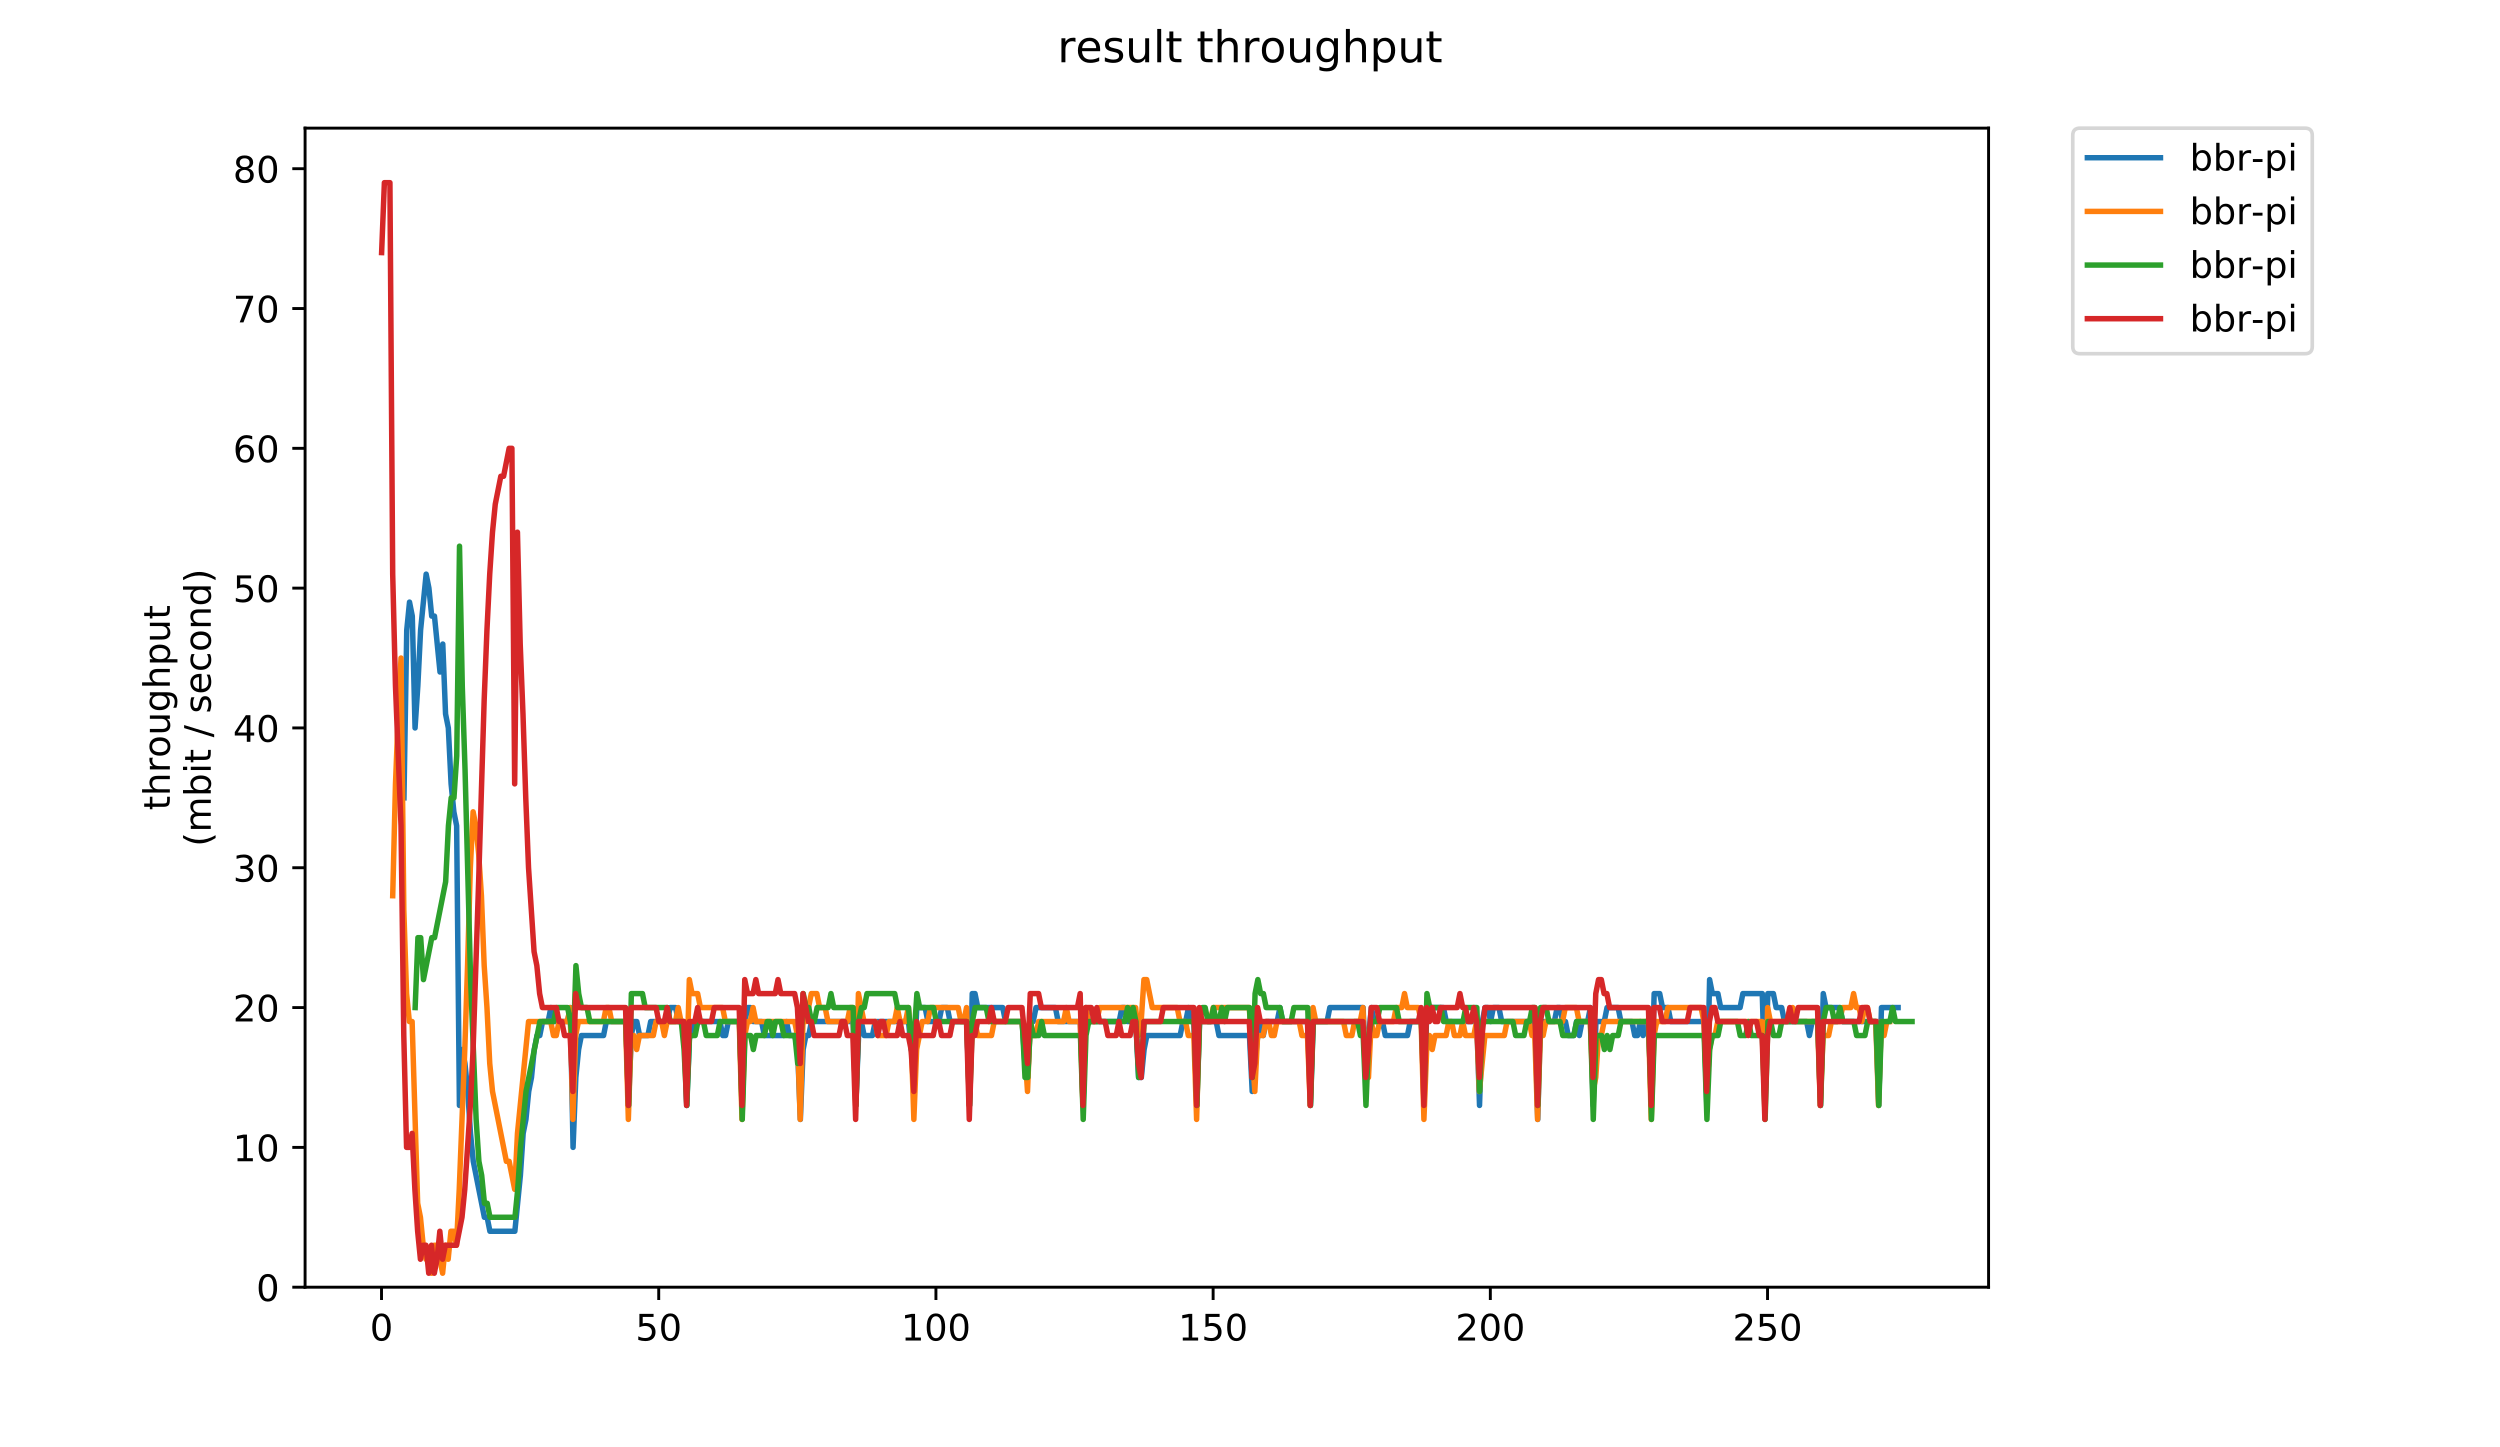 <?xml version="1.0" encoding="utf-8" standalone="no"?>
<!DOCTYPE svg PUBLIC "-//W3C//DTD SVG 1.1//EN"
  "http://www.w3.org/Graphics/SVG/1.1/DTD/svg11.dtd">
<!-- Created with matplotlib (https://matplotlib.org/) -->
<svg height="396pt" version="1.1" viewBox="0 0 684 396" width="684pt" xmlns="http://www.w3.org/2000/svg" xmlns:xlink="http://www.w3.org/1999/xlink">
 <defs>
  <style type="text/css">
*{stroke-linecap:butt;stroke-linejoin:round;}
  </style>
 </defs>
 <g id="figure_1">
  <g id="patch_1">
   <path d="M 0 396 
L 684 396 
L 684 0 
L 0 0 
z
" style="fill:#ffffff;"/>
  </g>
  <g id="axes_1">
   <g id="patch_2">
    <path d="M 83.472 352.174 
L 544.074 352.174 
L 544.074 35.062 
L 83.472 35.062 
z
" style="fill:#ffffff;"/>
   </g>
   <g id="matplotlib.axis_1">
    <g id="xtick_1">
     <g id="line2d_1">
      <defs>
       <path d="M 0 0 
L 0 3.5 
" id="mbef5cfb3f8" style="stroke:#000000;stroke-width:0.8;"/>
      </defs>
      <g>
       <use style="stroke:#000000;stroke-width:0.8;" x="104.383" xlink:href="#mbef5cfb3f8" y="352.174"/>
      </g>
     </g>
     <g id="text_1">
      <!-- 0 -->
      <defs>
       <path d="M 31.781 66.406 
Q 24.172 66.406 20.328 58.906 
Q 16.5 51.422 16.5 36.375 
Q 16.5 21.391 20.328 13.891 
Q 24.172 6.391 31.781 6.391 
Q 39.453 6.391 43.281 13.891 
Q 47.125 21.391 47.125 36.375 
Q 47.125 51.422 43.281 58.906 
Q 39.453 66.406 31.781 66.406 
z
M 31.781 74.219 
Q 44.047 74.219 50.516 64.516 
Q 56.984 54.828 56.984 36.375 
Q 56.984 17.969 50.516 8.266 
Q 44.047 -1.422 31.781 -1.422 
Q 19.531 -1.422 13.062 8.266 
Q 6.594 17.969 6.594 36.375 
Q 6.594 54.828 13.062 64.516 
Q 19.531 74.219 31.781 74.219 
z
" id="DejaVuSans-48"/>
      </defs>
      <g transform="translate(101.202 366.773)scale(0.1 -0.1)">
       <use xlink:href="#DejaVuSans-48"/>
      </g>
     </g>
    </g>
    <g id="xtick_2">
     <g id="line2d_2">
      <g>
       <use style="stroke:#000000;stroke-width:0.8;" x="180.226" xlink:href="#mbef5cfb3f8" y="352.174"/>
      </g>
     </g>
     <g id="text_2">
      <!-- 50 -->
      <defs>
       <path d="M 10.797 72.906 
L 49.516 72.906 
L 49.516 64.594 
L 19.828 64.594 
L 19.828 46.734 
Q 21.969 47.469 24.109 47.828 
Q 26.266 48.188 28.422 48.188 
Q 40.625 48.188 47.75 41.5 
Q 54.891 34.812 54.891 23.391 
Q 54.891 11.625 47.562 5.094 
Q 40.234 -1.422 26.906 -1.422 
Q 22.312 -1.422 17.547 -0.641 
Q 12.797 0.141 7.719 1.703 
L 7.719 11.625 
Q 12.109 9.234 16.797 8.062 
Q 21.484 6.891 26.703 6.891 
Q 35.156 6.891 40.078 11.328 
Q 45.016 15.766 45.016 23.391 
Q 45.016 31 40.078 35.438 
Q 35.156 39.891 26.703 39.891 
Q 22.75 39.891 18.812 39.016 
Q 14.891 38.141 10.797 36.281 
z
" id="DejaVuSans-53"/>
      </defs>
      <g transform="translate(173.863 366.773)scale(0.1 -0.1)">
       <use xlink:href="#DejaVuSans-53"/>
       <use x="63.623" xlink:href="#DejaVuSans-48"/>
      </g>
     </g>
    </g>
    <g id="xtick_3">
     <g id="line2d_3">
      <g>
       <use style="stroke:#000000;stroke-width:0.8;" x="256.069" xlink:href="#mbef5cfb3f8" y="352.174"/>
      </g>
     </g>
     <g id="text_3">
      <!-- 100 -->
      <defs>
       <path d="M 12.406 8.297 
L 28.516 8.297 
L 28.516 63.922 
L 10.984 60.406 
L 10.984 69.391 
L 28.422 72.906 
L 38.281 72.906 
L 38.281 8.297 
L 54.391 8.297 
L 54.391 0 
L 12.406 0 
z
" id="DejaVuSans-49"/>
      </defs>
      <g transform="translate(246.525 366.773)scale(0.1 -0.1)">
       <use xlink:href="#DejaVuSans-49"/>
       <use x="63.623" xlink:href="#DejaVuSans-48"/>
       <use x="127.246" xlink:href="#DejaVuSans-48"/>
      </g>
     </g>
    </g>
    <g id="xtick_4">
     <g id="line2d_4">
      <g>
       <use style="stroke:#000000;stroke-width:0.8;" x="331.912" xlink:href="#mbef5cfb3f8" y="352.174"/>
      </g>
     </g>
     <g id="text_4">
      <!-- 150 -->
      <g transform="translate(322.368 366.773)scale(0.1 -0.1)">
       <use xlink:href="#DejaVuSans-49"/>
       <use x="63.623" xlink:href="#DejaVuSans-53"/>
       <use x="127.246" xlink:href="#DejaVuSans-48"/>
      </g>
     </g>
    </g>
    <g id="xtick_5">
     <g id="line2d_5">
      <g>
       <use style="stroke:#000000;stroke-width:0.8;" x="407.755" xlink:href="#mbef5cfb3f8" y="352.174"/>
      </g>
     </g>
     <g id="text_5">
      <!-- 200 -->
      <defs>
       <path d="M 19.188 8.297 
L 53.609 8.297 
L 53.609 0 
L 7.328 0 
L 7.328 8.297 
Q 12.938 14.109 22.625 23.891 
Q 32.328 33.688 34.812 36.531 
Q 39.547 41.844 41.422 45.531 
Q 43.312 49.219 43.312 52.781 
Q 43.312 58.594 39.234 62.25 
Q 35.156 65.922 28.609 65.922 
Q 23.969 65.922 18.812 64.312 
Q 13.672 62.703 7.812 59.422 
L 7.812 69.391 
Q 13.766 71.781 18.938 73 
Q 24.125 74.219 28.422 74.219 
Q 39.75 74.219 46.484 68.547 
Q 53.219 62.891 53.219 53.422 
Q 53.219 48.922 51.531 44.891 
Q 49.859 40.875 45.406 35.406 
Q 44.188 33.984 37.641 27.219 
Q 31.109 20.453 19.188 8.297 
z
" id="DejaVuSans-50"/>
      </defs>
      <g transform="translate(398.211 366.773)scale(0.1 -0.1)">
       <use xlink:href="#DejaVuSans-50"/>
       <use x="63.623" xlink:href="#DejaVuSans-48"/>
       <use x="127.246" xlink:href="#DejaVuSans-48"/>
      </g>
     </g>
    </g>
    <g id="xtick_6">
     <g id="line2d_6">
      <g>
       <use style="stroke:#000000;stroke-width:0.8;" x="483.598" xlink:href="#mbef5cfb3f8" y="352.174"/>
      </g>
     </g>
     <g id="text_6">
      <!-- 250 -->
      <g transform="translate(474.054 366.773)scale(0.1 -0.1)">
       <use xlink:href="#DejaVuSans-50"/>
       <use x="63.623" xlink:href="#DejaVuSans-53"/>
       <use x="127.246" xlink:href="#DejaVuSans-48"/>
      </g>
     </g>
    </g>
   </g>
   <g id="matplotlib.axis_2">
    <g id="ytick_1">
     <g id="line2d_7">
      <defs>
       <path d="M 0 0 
L -3.5 0 
" id="m5dfbbf4fe7" style="stroke:#000000;stroke-width:0.8;"/>
      </defs>
      <g>
       <use style="stroke:#000000;stroke-width:0.8;" x="83.472" xlink:href="#m5dfbbf4fe7" y="352.174"/>
      </g>
     </g>
     <g id="text_7">
      <!-- 0 -->
      <g transform="translate(70.11 355.973)scale(0.1 -0.1)">
       <use xlink:href="#DejaVuSans-48"/>
      </g>
     </g>
    </g>
    <g id="ytick_2">
     <g id="line2d_8">
      <g>
       <use style="stroke:#000000;stroke-width:0.8;" x="83.472" xlink:href="#m5dfbbf4fe7" y="313.922"/>
      </g>
     </g>
     <g id="text_8">
      <!-- 10 -->
      <g transform="translate(63.747 317.721)scale(0.1 -0.1)">
       <use xlink:href="#DejaVuSans-49"/>
       <use x="63.623" xlink:href="#DejaVuSans-48"/>
      </g>
     </g>
    </g>
    <g id="ytick_3">
     <g id="line2d_9">
      <g>
       <use style="stroke:#000000;stroke-width:0.8;" x="83.472" xlink:href="#m5dfbbf4fe7" y="275.67"/>
      </g>
     </g>
     <g id="text_9">
      <!-- 20 -->
      <g transform="translate(63.747 279.469)scale(0.1 -0.1)">
       <use xlink:href="#DejaVuSans-50"/>
       <use x="63.623" xlink:href="#DejaVuSans-48"/>
      </g>
     </g>
    </g>
    <g id="ytick_4">
     <g id="line2d_10">
      <g>
       <use style="stroke:#000000;stroke-width:0.8;" x="83.472" xlink:href="#m5dfbbf4fe7" y="237.417"/>
      </g>
     </g>
     <g id="text_10">
      <!-- 30 -->
      <defs>
       <path d="M 40.578 39.312 
Q 47.656 37.797 51.625 33 
Q 55.609 28.219 55.609 21.188 
Q 55.609 10.406 48.188 4.484 
Q 40.766 -1.422 27.094 -1.422 
Q 22.516 -1.422 17.656 -0.516 
Q 12.797 0.391 7.625 2.203 
L 7.625 11.719 
Q 11.719 9.328 16.594 8.109 
Q 21.484 6.891 26.812 6.891 
Q 36.078 6.891 40.938 10.547 
Q 45.797 14.203 45.797 21.188 
Q 45.797 27.641 41.281 31.266 
Q 36.766 34.906 28.719 34.906 
L 20.219 34.906 
L 20.219 43.016 
L 29.109 43.016 
Q 36.375 43.016 40.234 45.922 
Q 44.094 48.828 44.094 54.297 
Q 44.094 59.906 40.109 62.906 
Q 36.141 65.922 28.719 65.922 
Q 24.656 65.922 20.016 65.031 
Q 15.375 64.156 9.812 62.312 
L 9.812 71.094 
Q 15.438 72.656 20.344 73.438 
Q 25.25 74.219 29.594 74.219 
Q 40.828 74.219 47.359 69.109 
Q 53.906 64.016 53.906 55.328 
Q 53.906 49.266 50.438 45.094 
Q 46.969 40.922 40.578 39.312 
z
" id="DejaVuSans-51"/>
      </defs>
      <g transform="translate(63.747 241.216)scale(0.1 -0.1)">
       <use xlink:href="#DejaVuSans-51"/>
       <use x="63.623" xlink:href="#DejaVuSans-48"/>
      </g>
     </g>
    </g>
    <g id="ytick_5">
     <g id="line2d_11">
      <g>
       <use style="stroke:#000000;stroke-width:0.8;" x="83.472" xlink:href="#m5dfbbf4fe7" y="199.165"/>
      </g>
     </g>
     <g id="text_11">
      <!-- 40 -->
      <defs>
       <path d="M 37.797 64.312 
L 12.891 25.391 
L 37.797 25.391 
z
M 35.203 72.906 
L 47.609 72.906 
L 47.609 25.391 
L 58.016 25.391 
L 58.016 17.188 
L 47.609 17.188 
L 47.609 0 
L 37.797 0 
L 37.797 17.188 
L 4.891 17.188 
L 4.891 26.703 
z
" id="DejaVuSans-52"/>
      </defs>
      <g transform="translate(63.747 202.964)scale(0.1 -0.1)">
       <use xlink:href="#DejaVuSans-52"/>
       <use x="63.623" xlink:href="#DejaVuSans-48"/>
      </g>
     </g>
    </g>
    <g id="ytick_6">
     <g id="line2d_12">
      <g>
       <use style="stroke:#000000;stroke-width:0.8;" x="83.472" xlink:href="#m5dfbbf4fe7" y="160.913"/>
      </g>
     </g>
     <g id="text_12">
      <!-- 50 -->
      <g transform="translate(63.747 164.712)scale(0.1 -0.1)">
       <use xlink:href="#DejaVuSans-53"/>
       <use x="63.623" xlink:href="#DejaVuSans-48"/>
      </g>
     </g>
    </g>
    <g id="ytick_7">
     <g id="line2d_13">
      <g>
       <use style="stroke:#000000;stroke-width:0.8;" x="83.472" xlink:href="#m5dfbbf4fe7" y="122.66"/>
      </g>
     </g>
     <g id="text_13">
      <!-- 60 -->
      <defs>
       <path d="M 33.016 40.375 
Q 26.375 40.375 22.484 35.828 
Q 18.609 31.297 18.609 23.391 
Q 18.609 15.531 22.484 10.953 
Q 26.375 6.391 33.016 6.391 
Q 39.656 6.391 43.531 10.953 
Q 47.406 15.531 47.406 23.391 
Q 47.406 31.297 43.531 35.828 
Q 39.656 40.375 33.016 40.375 
z
M 52.594 71.297 
L 52.594 62.312 
Q 48.875 64.062 45.094 64.984 
Q 41.312 65.922 37.594 65.922 
Q 27.828 65.922 22.672 59.328 
Q 17.531 52.734 16.797 39.406 
Q 19.672 43.656 24.016 45.922 
Q 28.375 48.188 33.594 48.188 
Q 44.578 48.188 50.953 41.516 
Q 57.328 34.859 57.328 23.391 
Q 57.328 12.156 50.688 5.359 
Q 44.047 -1.422 33.016 -1.422 
Q 20.359 -1.422 13.672 8.266 
Q 6.984 17.969 6.984 36.375 
Q 6.984 53.656 15.188 63.938 
Q 23.391 74.219 37.203 74.219 
Q 40.922 74.219 44.703 73.484 
Q 48.484 72.75 52.594 71.297 
z
" id="DejaVuSans-54"/>
      </defs>
      <g transform="translate(63.747 126.46)scale(0.1 -0.1)">
       <use xlink:href="#DejaVuSans-54"/>
       <use x="63.623" xlink:href="#DejaVuSans-48"/>
      </g>
     </g>
    </g>
    <g id="ytick_8">
     <g id="line2d_14">
      <g>
       <use style="stroke:#000000;stroke-width:0.8;" x="83.472" xlink:href="#m5dfbbf4fe7" y="84.408"/>
      </g>
     </g>
     <g id="text_14">
      <!-- 70 -->
      <defs>
       <path d="M 8.203 72.906 
L 55.078 72.906 
L 55.078 68.703 
L 28.609 0 
L 18.312 0 
L 43.219 64.594 
L 8.203 64.594 
z
" id="DejaVuSans-55"/>
      </defs>
      <g transform="translate(63.747 88.207)scale(0.1 -0.1)">
       <use xlink:href="#DejaVuSans-55"/>
       <use x="63.623" xlink:href="#DejaVuSans-48"/>
      </g>
     </g>
    </g>
    <g id="ytick_9">
     <g id="line2d_15">
      <g>
       <use style="stroke:#000000;stroke-width:0.8;" x="83.472" xlink:href="#m5dfbbf4fe7" y="46.156"/>
      </g>
     </g>
     <g id="text_15">
      <!-- 80 -->
      <defs>
       <path d="M 31.781 34.625 
Q 24.75 34.625 20.719 30.859 
Q 16.703 27.094 16.703 20.516 
Q 16.703 13.922 20.719 10.156 
Q 24.75 6.391 31.781 6.391 
Q 38.812 6.391 42.859 10.172 
Q 46.922 13.969 46.922 20.516 
Q 46.922 27.094 42.891 30.859 
Q 38.875 34.625 31.781 34.625 
z
M 21.922 38.812 
Q 15.578 40.375 12.031 44.719 
Q 8.5 49.078 8.5 55.328 
Q 8.5 64.062 14.719 69.141 
Q 20.953 74.219 31.781 74.219 
Q 42.672 74.219 48.875 69.141 
Q 55.078 64.062 55.078 55.328 
Q 55.078 49.078 51.531 44.719 
Q 48 40.375 41.703 38.812 
Q 48.828 37.156 52.797 32.312 
Q 56.781 27.484 56.781 20.516 
Q 56.781 9.906 50.312 4.234 
Q 43.844 -1.422 31.781 -1.422 
Q 19.734 -1.422 13.25 4.234 
Q 6.781 9.906 6.781 20.516 
Q 6.781 27.484 10.781 32.312 
Q 14.797 37.156 21.922 38.812 
z
M 18.312 54.391 
Q 18.312 48.734 21.844 45.562 
Q 25.391 42.391 31.781 42.391 
Q 38.141 42.391 41.719 45.562 
Q 45.312 48.734 45.312 54.391 
Q 45.312 60.062 41.719 63.234 
Q 38.141 66.406 31.781 66.406 
Q 25.391 66.406 21.844 63.234 
Q 18.312 60.062 18.312 54.391 
z
" id="DejaVuSans-56"/>
      </defs>
      <g transform="translate(63.747 49.955)scale(0.1 -0.1)">
       <use xlink:href="#DejaVuSans-56"/>
       <use x="63.623" xlink:href="#DejaVuSans-48"/>
      </g>
     </g>
    </g>
    <g id="text_16">
     <!-- throughput -->
     <defs>
      <path d="M 18.312 70.219 
L 18.312 54.688 
L 36.812 54.688 
L 36.812 47.703 
L 18.312 47.703 
L 18.312 18.016 
Q 18.312 11.328 20.141 9.422 
Q 21.969 7.516 27.594 7.516 
L 36.812 7.516 
L 36.812 0 
L 27.594 0 
Q 17.188 0 13.234 3.875 
Q 9.281 7.766 9.281 18.016 
L 9.281 47.703 
L 2.688 47.703 
L 2.688 54.688 
L 9.281 54.688 
L 9.281 70.219 
z
" id="DejaVuSans-116"/>
      <path d="M 54.891 33.016 
L 54.891 0 
L 45.906 0 
L 45.906 32.719 
Q 45.906 40.484 42.875 44.328 
Q 39.844 48.188 33.797 48.188 
Q 26.516 48.188 22.312 43.547 
Q 18.109 38.922 18.109 30.906 
L 18.109 0 
L 9.078 0 
L 9.078 75.984 
L 18.109 75.984 
L 18.109 46.188 
Q 21.344 51.125 25.703 53.562 
Q 30.078 56 35.797 56 
Q 45.219 56 50.047 50.172 
Q 54.891 44.344 54.891 33.016 
z
" id="DejaVuSans-104"/>
      <path d="M 41.109 46.297 
Q 39.594 47.172 37.812 47.578 
Q 36.031 48 33.891 48 
Q 26.266 48 22.188 43.047 
Q 18.109 38.094 18.109 28.812 
L 18.109 0 
L 9.078 0 
L 9.078 54.688 
L 18.109 54.688 
L 18.109 46.188 
Q 20.953 51.172 25.484 53.578 
Q 30.031 56 36.531 56 
Q 37.453 56 38.578 55.875 
Q 39.703 55.766 41.062 55.516 
z
" id="DejaVuSans-114"/>
      <path d="M 30.609 48.391 
Q 23.391 48.391 19.188 42.75 
Q 14.984 37.109 14.984 27.297 
Q 14.984 17.484 19.156 11.844 
Q 23.344 6.203 30.609 6.203 
Q 37.797 6.203 41.984 11.859 
Q 46.188 17.531 46.188 27.297 
Q 46.188 37.016 41.984 42.703 
Q 37.797 48.391 30.609 48.391 
z
M 30.609 56 
Q 42.328 56 49.016 48.375 
Q 55.719 40.766 55.719 27.297 
Q 55.719 13.875 49.016 6.219 
Q 42.328 -1.422 30.609 -1.422 
Q 18.844 -1.422 12.172 6.219 
Q 5.516 13.875 5.516 27.297 
Q 5.516 40.766 12.172 48.375 
Q 18.844 56 30.609 56 
z
" id="DejaVuSans-111"/>
      <path d="M 8.5 21.578 
L 8.5 54.688 
L 17.484 54.688 
L 17.484 21.922 
Q 17.484 14.156 20.5 10.266 
Q 23.531 6.391 29.594 6.391 
Q 36.859 6.391 41.078 11.031 
Q 45.312 15.672 45.312 23.688 
L 45.312 54.688 
L 54.297 54.688 
L 54.297 0 
L 45.312 0 
L 45.312 8.406 
Q 42.047 3.422 37.719 1 
Q 33.406 -1.422 27.688 -1.422 
Q 18.266 -1.422 13.375 4.438 
Q 8.5 10.297 8.5 21.578 
z
M 31.109 56 
z
" id="DejaVuSans-117"/>
      <path d="M 45.406 27.984 
Q 45.406 37.75 41.375 43.109 
Q 37.359 48.484 30.078 48.484 
Q 22.859 48.484 18.828 43.109 
Q 14.797 37.75 14.797 27.984 
Q 14.797 18.266 18.828 12.891 
Q 22.859 7.516 30.078 7.516 
Q 37.359 7.516 41.375 12.891 
Q 45.406 18.266 45.406 27.984 
z
M 54.391 6.781 
Q 54.391 -7.172 48.188 -13.984 
Q 42 -20.797 29.203 -20.797 
Q 24.469 -20.797 20.266 -20.094 
Q 16.062 -19.391 12.109 -17.922 
L 12.109 -9.188 
Q 16.062 -11.328 19.922 -12.344 
Q 23.781 -13.375 27.781 -13.375 
Q 36.625 -13.375 41.016 -8.766 
Q 45.406 -4.156 45.406 5.172 
L 45.406 9.625 
Q 42.625 4.781 38.281 2.391 
Q 33.938 0 27.875 0 
Q 17.828 0 11.672 7.656 
Q 5.516 15.328 5.516 27.984 
Q 5.516 40.672 11.672 48.328 
Q 17.828 56 27.875 56 
Q 33.938 56 38.281 53.609 
Q 42.625 51.219 45.406 46.391 
L 45.406 54.688 
L 54.391 54.688 
z
" id="DejaVuSans-103"/>
      <path d="M 18.109 8.203 
L 18.109 -20.797 
L 9.078 -20.797 
L 9.078 54.688 
L 18.109 54.688 
L 18.109 46.391 
Q 20.953 51.266 25.266 53.625 
Q 29.594 56 35.594 56 
Q 45.562 56 51.781 48.094 
Q 58.016 40.188 58.016 27.297 
Q 58.016 14.406 51.781 6.484 
Q 45.562 -1.422 35.594 -1.422 
Q 29.594 -1.422 25.266 0.953 
Q 20.953 3.328 18.109 8.203 
z
M 48.688 27.297 
Q 48.688 37.203 44.609 42.844 
Q 40.531 48.484 33.406 48.484 
Q 26.266 48.484 22.188 42.844 
Q 18.109 37.203 18.109 27.297 
Q 18.109 17.391 22.188 11.75 
Q 26.266 6.109 33.406 6.109 
Q 40.531 6.109 44.609 11.75 
Q 48.688 17.391 48.688 27.297 
z
" id="DejaVuSans-112"/>
     </defs>
     <g transform="translate(46.47 221.675)rotate(-90)scale(0.1 -0.1)">
      <use xlink:href="#DejaVuSans-116"/>
      <use x="39.209" xlink:href="#DejaVuSans-104"/>
      <use x="102.588" xlink:href="#DejaVuSans-114"/>
      <use x="143.67" xlink:href="#DejaVuSans-111"/>
      <use x="204.852" xlink:href="#DejaVuSans-117"/>
      <use x="268.23" xlink:href="#DejaVuSans-103"/>
      <use x="331.707" xlink:href="#DejaVuSans-104"/>
      <use x="395.086" xlink:href="#DejaVuSans-112"/>
      <use x="458.562" xlink:href="#DejaVuSans-117"/>
      <use x="521.941" xlink:href="#DejaVuSans-116"/>
     </g>
     <!-- (mbit / second) -->
     <defs>
      <path d="M 31 75.875 
Q 24.469 64.656 21.281 53.656 
Q 18.109 42.672 18.109 31.391 
Q 18.109 20.125 21.312 9.062 
Q 24.516 -2 31 -13.188 
L 23.188 -13.188 
Q 15.875 -1.703 12.234 9.375 
Q 8.594 20.453 8.594 31.391 
Q 8.594 42.281 12.203 53.312 
Q 15.828 64.359 23.188 75.875 
z
" id="DejaVuSans-40"/>
      <path d="M 52 44.188 
Q 55.375 50.25 60.062 53.125 
Q 64.75 56 71.094 56 
Q 79.641 56 84.281 50.016 
Q 88.922 44.047 88.922 33.016 
L 88.922 0 
L 79.891 0 
L 79.891 32.719 
Q 79.891 40.578 77.094 44.375 
Q 74.312 48.188 68.609 48.188 
Q 61.625 48.188 57.562 43.547 
Q 53.516 38.922 53.516 30.906 
L 53.516 0 
L 44.484 0 
L 44.484 32.719 
Q 44.484 40.625 41.703 44.406 
Q 38.922 48.188 33.109 48.188 
Q 26.219 48.188 22.156 43.531 
Q 18.109 38.875 18.109 30.906 
L 18.109 0 
L 9.078 0 
L 9.078 54.688 
L 18.109 54.688 
L 18.109 46.188 
Q 21.188 51.219 25.484 53.609 
Q 29.781 56 35.688 56 
Q 41.656 56 45.828 52.969 
Q 50 49.953 52 44.188 
z
" id="DejaVuSans-109"/>
      <path d="M 48.688 27.297 
Q 48.688 37.203 44.609 42.844 
Q 40.531 48.484 33.406 48.484 
Q 26.266 48.484 22.188 42.844 
Q 18.109 37.203 18.109 27.297 
Q 18.109 17.391 22.188 11.75 
Q 26.266 6.109 33.406 6.109 
Q 40.531 6.109 44.609 11.75 
Q 48.688 17.391 48.688 27.297 
z
M 18.109 46.391 
Q 20.953 51.266 25.266 53.625 
Q 29.594 56 35.594 56 
Q 45.562 56 51.781 48.094 
Q 58.016 40.188 58.016 27.297 
Q 58.016 14.406 51.781 6.484 
Q 45.562 -1.422 35.594 -1.422 
Q 29.594 -1.422 25.266 0.953 
Q 20.953 3.328 18.109 8.203 
L 18.109 0 
L 9.078 0 
L 9.078 75.984 
L 18.109 75.984 
z
" id="DejaVuSans-98"/>
      <path d="M 9.422 54.688 
L 18.406 54.688 
L 18.406 0 
L 9.422 0 
z
M 9.422 75.984 
L 18.406 75.984 
L 18.406 64.594 
L 9.422 64.594 
z
" id="DejaVuSans-105"/>
      <path id="DejaVuSans-32"/>
      <path d="M 25.391 72.906 
L 33.688 72.906 
L 8.297 -9.281 
L 0 -9.281 
z
" id="DejaVuSans-47"/>
      <path d="M 44.281 53.078 
L 44.281 44.578 
Q 40.484 46.531 36.375 47.5 
Q 32.281 48.484 27.875 48.484 
Q 21.188 48.484 17.844 46.438 
Q 14.5 44.391 14.5 40.281 
Q 14.5 37.156 16.891 35.375 
Q 19.281 33.594 26.516 31.984 
L 29.594 31.297 
Q 39.156 29.25 43.188 25.516 
Q 47.219 21.781 47.219 15.094 
Q 47.219 7.469 41.188 3.016 
Q 35.156 -1.422 24.609 -1.422 
Q 20.219 -1.422 15.453 -0.562 
Q 10.688 0.297 5.422 2 
L 5.422 11.281 
Q 10.406 8.688 15.234 7.391 
Q 20.062 6.109 24.812 6.109 
Q 31.156 6.109 34.562 8.281 
Q 37.984 10.453 37.984 14.406 
Q 37.984 18.062 35.516 20.016 
Q 33.062 21.969 24.703 23.781 
L 21.578 24.516 
Q 13.234 26.266 9.516 29.906 
Q 5.812 33.547 5.812 39.891 
Q 5.812 47.609 11.281 51.797 
Q 16.75 56 26.812 56 
Q 31.781 56 36.172 55.266 
Q 40.578 54.547 44.281 53.078 
z
" id="DejaVuSans-115"/>
      <path d="M 56.203 29.594 
L 56.203 25.203 
L 14.891 25.203 
Q 15.484 15.922 20.484 11.062 
Q 25.484 6.203 34.422 6.203 
Q 39.594 6.203 44.453 7.469 
Q 49.312 8.734 54.109 11.281 
L 54.109 2.781 
Q 49.266 0.734 44.188 -0.344 
Q 39.109 -1.422 33.891 -1.422 
Q 20.797 -1.422 13.156 6.188 
Q 5.516 13.812 5.516 26.812 
Q 5.516 40.234 12.766 48.109 
Q 20.016 56 32.328 56 
Q 43.359 56 49.781 48.891 
Q 56.203 41.797 56.203 29.594 
z
M 47.219 32.234 
Q 47.125 39.594 43.094 43.984 
Q 39.062 48.391 32.422 48.391 
Q 24.906 48.391 20.391 44.141 
Q 15.875 39.891 15.188 32.172 
z
" id="DejaVuSans-101"/>
      <path d="M 48.781 52.594 
L 48.781 44.188 
Q 44.969 46.297 41.141 47.344 
Q 37.312 48.391 33.406 48.391 
Q 24.656 48.391 19.812 42.844 
Q 14.984 37.312 14.984 27.297 
Q 14.984 17.281 19.812 11.734 
Q 24.656 6.203 33.406 6.203 
Q 37.312 6.203 41.141 7.25 
Q 44.969 8.297 48.781 10.406 
L 48.781 2.094 
Q 45.016 0.344 40.984 -0.531 
Q 36.969 -1.422 32.422 -1.422 
Q 20.062 -1.422 12.781 6.344 
Q 5.516 14.109 5.516 27.297 
Q 5.516 40.672 12.859 48.328 
Q 20.219 56 33.016 56 
Q 37.156 56 41.109 55.141 
Q 45.062 54.297 48.781 52.594 
z
" id="DejaVuSans-99"/>
      <path d="M 54.891 33.016 
L 54.891 0 
L 45.906 0 
L 45.906 32.719 
Q 45.906 40.484 42.875 44.328 
Q 39.844 48.188 33.797 48.188 
Q 26.516 48.188 22.312 43.547 
Q 18.109 38.922 18.109 30.906 
L 18.109 0 
L 9.078 0 
L 9.078 54.688 
L 18.109 54.688 
L 18.109 46.188 
Q 21.344 51.125 25.703 53.562 
Q 30.078 56 35.797 56 
Q 45.219 56 50.047 50.172 
Q 54.891 44.344 54.891 33.016 
z
" id="DejaVuSans-110"/>
      <path d="M 45.406 46.391 
L 45.406 75.984 
L 54.391 75.984 
L 54.391 0 
L 45.406 0 
L 45.406 8.203 
Q 42.578 3.328 38.25 0.953 
Q 33.938 -1.422 27.875 -1.422 
Q 17.969 -1.422 11.734 6.484 
Q 5.516 14.406 5.516 27.297 
Q 5.516 40.188 11.734 48.094 
Q 17.969 56 27.875 56 
Q 33.938 56 38.25 53.625 
Q 42.578 51.266 45.406 46.391 
z
M 14.797 27.297 
Q 14.797 17.391 18.875 11.75 
Q 22.953 6.109 30.078 6.109 
Q 37.203 6.109 41.297 11.75 
Q 45.406 17.391 45.406 27.297 
Q 45.406 37.203 41.297 42.844 
Q 37.203 48.484 30.078 48.484 
Q 22.953 48.484 18.875 42.844 
Q 14.797 37.203 14.797 27.297 
z
" id="DejaVuSans-100"/>
      <path d="M 8.016 75.875 
L 15.828 75.875 
Q 23.141 64.359 26.781 53.312 
Q 30.422 42.281 30.422 31.391 
Q 30.422 20.453 26.781 9.375 
Q 23.141 -1.703 15.828 -13.188 
L 8.016 -13.188 
Q 14.5 -2 17.703 9.062 
Q 20.906 20.125 20.906 31.391 
Q 20.906 42.672 17.703 53.656 
Q 14.5 64.656 8.016 75.875 
z
" id="DejaVuSans-41"/>
     </defs>
     <g transform="translate(57.668 231.609)rotate(-90)scale(0.1 -0.1)">
      <use xlink:href="#DejaVuSans-40"/>
      <use x="39.014" xlink:href="#DejaVuSans-109"/>
      <use x="136.426" xlink:href="#DejaVuSans-98"/>
      <use x="199.902" xlink:href="#DejaVuSans-105"/>
      <use x="227.686" xlink:href="#DejaVuSans-116"/>
      <use x="266.895" xlink:href="#DejaVuSans-32"/>
      <use x="298.682" xlink:href="#DejaVuSans-47"/>
      <use x="332.373" xlink:href="#DejaVuSans-32"/>
      <use x="364.16" xlink:href="#DejaVuSans-115"/>
      <use x="416.26" xlink:href="#DejaVuSans-101"/>
      <use x="477.783" xlink:href="#DejaVuSans-99"/>
      <use x="532.764" xlink:href="#DejaVuSans-111"/>
      <use x="593.945" xlink:href="#DejaVuSans-110"/>
      <use x="657.324" xlink:href="#DejaVuSans-100"/>
      <use x="720.801" xlink:href="#DejaVuSans-41"/>
     </g>
    </g>
   </g>
   <g id="line2d_16">
    <path clip-path="url(#pe7eeb45f89)" d="M 110.526 218.291 
L 111.285 172.388 
L 112.043 164.738 
L 112.802 168.563 
L 113.56 199.165 
L 114.318 187.689 
L 115.077 172.388 
L 116.594 157.087 
L 117.352 160.913 
L 118.111 168.563 
L 118.869 168.563 
L 120.386 183.864 
L 121.144 176.214 
L 121.903 195.34 
L 122.661 199.165 
L 123.42 214.466 
L 124.178 222.116 
L 124.936 225.942 
L 125.695 302.446 
L 126.453 287.145 
L 127.212 290.97 
L 127.97 298.621 
L 128.729 310.097 
L 129.487 317.747 
L 132.521 333.048 
L 133.279 333.048 
L 134.038 336.873 
L 140.863 336.873 
L 142.38 321.572 
L 143.139 310.097 
L 143.897 306.271 
L 144.656 298.621 
L 145.414 294.796 
L 146.172 287.145 
L 146.931 283.32 
L 147.689 283.32 
L 148.448 279.495 
L 149.965 279.495 
L 150.723 275.67 
L 151.481 279.495 
L 155.274 279.495 
L 156.032 275.67 
L 156.79 313.922 
L 157.549 294.796 
L 158.307 287.145 
L 159.066 283.32 
L 165.133 283.32 
L 165.892 279.495 
L 171.201 279.495 
L 171.959 302.446 
L 172.717 283.32 
L 173.476 279.495 
L 174.234 279.495 
L 174.993 283.32 
L 177.268 283.32 
L 178.026 279.495 
L 182.577 279.495 
L 183.335 275.67 
L 184.852 275.67 
L 185.611 279.495 
L 187.128 279.495 
L 187.886 302.446 
L 188.644 283.32 
L 189.403 283.32 
L 190.161 279.495 
L 196.987 279.495 
L 197.746 283.32 
L 198.504 283.32 
L 199.262 279.495 
L 202.296 279.495 
L 203.055 302.446 
L 203.813 279.495 
L 204.571 275.67 
L 205.33 275.67 
L 206.088 279.495 
L 208.364 279.495 
L 209.122 283.32 
L 214.431 283.32 
L 215.189 279.495 
L 215.948 283.32 
L 217.465 283.32 
L 218.223 287.145 
L 218.982 306.271 
L 219.74 287.145 
L 220.498 283.32 
L 221.257 283.32 
L 222.015 279.495 
L 233.392 279.495 
L 234.15 302.446 
L 234.909 283.32 
L 235.667 279.495 
L 236.425 283.32 
L 238.701 283.32 
L 239.459 279.495 
L 248.56 279.495 
L 249.319 287.145 
L 250.077 290.97 
L 250.836 275.67 
L 253.111 275.67 
L 253.869 279.495 
L 256.903 279.495 
L 257.662 275.67 
L 259.178 275.67 
L 259.937 279.495 
L 264.487 279.495 
L 265.246 302.446 
L 266.004 271.844 
L 266.763 271.844 
L 267.521 275.67 
L 274.347 275.67 
L 275.105 279.495 
L 279.656 279.495 
L 280.414 290.97 
L 281.173 294.796 
L 281.931 279.495 
L 282.69 279.495 
L 283.448 275.67 
L 288.757 275.67 
L 289.516 279.495 
L 295.583 279.495 
L 296.341 302.446 
L 297.1 275.67 
L 297.858 279.495 
L 306.201 279.495 
L 306.959 275.67 
L 307.718 275.67 
L 308.476 279.495 
L 310.752 279.495 
L 311.51 294.796 
L 312.268 294.796 
L 313.027 287.145 
L 313.785 283.32 
L 322.886 283.32 
L 323.645 279.495 
L 324.403 279.495 
L 325.162 275.67 
L 325.92 279.495 
L 326.679 279.495 
L 327.437 302.446 
L 328.195 279.495 
L 332.746 279.495 
L 333.504 283.32 
L 341.847 283.32 
L 342.606 298.621 
L 344.122 283.32 
L 344.881 279.495 
L 345.639 283.32 
L 346.398 279.495 
L 349.431 279.495 
L 350.19 275.67 
L 350.948 279.495 
L 357.774 279.495 
L 358.533 302.446 
L 359.291 279.495 
L 363.083 279.495 
L 363.842 275.67 
L 372.943 275.67 
L 373.701 294.796 
L 374.46 283.32 
L 375.218 275.67 
L 375.976 279.495 
L 378.252 279.495 
L 379.01 283.32 
L 385.078 283.32 
L 385.836 279.495 
L 388.87 279.495 
L 389.628 302.446 
L 390.387 275.67 
L 394.937 275.67 
L 395.696 279.495 
L 404.038 279.495 
L 404.797 302.446 
L 405.555 279.495 
L 406.314 275.67 
L 407.072 275.67 
L 407.83 279.495 
L 408.589 275.67 
L 410.106 275.67 
L 410.864 279.495 
L 419.965 279.495 
L 420.724 306.271 
L 421.482 279.495 
L 425.274 279.495 
L 426.033 275.67 
L 426.791 275.67 
L 427.55 279.495 
L 428.308 279.495 
L 429.066 283.32 
L 430.583 283.32 
L 431.342 279.495 
L 432.1 283.32 
L 432.859 279.495 
L 434.375 279.495 
L 435.134 275.67 
L 435.892 302.446 
L 436.651 279.495 
L 438.926 279.495 
L 439.684 275.67 
L 442.718 275.67 
L 443.477 279.495 
L 446.51 279.495 
L 447.269 283.32 
L 448.027 283.32 
L 448.786 279.495 
L 449.544 283.32 
L 450.302 279.495 
L 451.061 283.32 
L 451.819 298.621 
L 452.578 271.844 
L 454.095 271.844 
L 454.853 275.67 
L 456.37 275.67 
L 457.128 279.495 
L 466.23 279.495 
L 466.988 302.446 
L 467.746 268.019 
L 468.505 271.844 
L 470.022 271.844 
L 470.78 275.67 
L 476.089 275.67 
L 476.848 271.844 
L 482.157 271.844 
L 482.915 298.621 
L 483.673 271.844 
L 485.19 271.844 
L 485.949 275.67 
L 487.466 275.67 
L 488.224 279.495 
L 494.291 279.495 
L 495.05 283.32 
L 495.808 279.495 
L 497.325 279.495 
L 498.084 302.446 
L 498.842 271.844 
L 499.6 275.67 
L 503.393 275.67 
L 504.151 279.495 
L 513.252 279.495 
L 514.011 302.446 
L 514.769 275.67 
L 519.32 275.67 
L 519.32 275.67 
" style="fill:none;stroke:#1f77b4;stroke-linecap:square;stroke-width:1.5;"/>
   </g>
   <g id="line2d_17">
    <path clip-path="url(#pe7eeb45f89)" d="M 107.447 245.068 
L 108.205 214.466 
L 108.964 195.34 
L 109.722 180.039 
L 110.481 248.893 
L 111.239 271.844 
L 111.998 279.495 
L 112.756 279.495 
L 114.273 329.223 
L 115.031 333.048 
L 115.79 340.698 
L 116.548 344.524 
L 117.307 344.524 
L 118.065 348.349 
L 118.823 340.698 
L 119.582 340.698 
L 121.099 348.349 
L 121.857 340.698 
L 122.616 344.524 
L 123.374 336.873 
L 124.132 336.873 
L 124.891 340.698 
L 125.649 325.398 
L 127.166 287.145 
L 127.925 264.194 
L 128.683 237.417 
L 129.441 222.116 
L 130.2 225.942 
L 130.958 233.592 
L 131.717 245.068 
L 132.475 264.194 
L 133.234 275.67 
L 133.992 290.97 
L 134.75 298.621 
L 138.543 317.747 
L 139.301 317.747 
L 140.818 325.398 
L 141.576 310.097 
L 144.61 279.495 
L 150.678 279.495 
L 151.436 283.32 
L 152.194 283.32 
L 152.953 279.495 
L 155.228 279.495 
L 155.987 275.67 
L 156.745 306.271 
L 157.503 283.32 
L 158.262 279.495 
L 165.088 279.495 
L 165.846 275.67 
L 166.605 275.67 
L 167.363 279.495 
L 171.155 279.495 
L 171.914 306.271 
L 172.672 283.32 
L 173.43 283.32 
L 174.189 287.145 
L 174.947 283.32 
L 178.739 283.32 
L 179.498 279.495 
L 181.015 279.495 
L 181.773 283.32 
L 182.532 279.495 
L 184.807 279.495 
L 185.565 275.67 
L 186.324 279.495 
L 187.082 279.495 
L 187.841 294.796 
L 188.599 268.019 
L 189.357 271.844 
L 190.874 271.844 
L 191.633 275.67 
L 197.7 275.67 
L 198.459 279.495 
L 202.251 279.495 
L 203.009 306.271 
L 203.768 283.32 
L 204.526 279.495 
L 205.284 279.495 
L 206.043 275.67 
L 206.801 279.495 
L 217.419 279.495 
L 218.178 283.32 
L 218.936 306.271 
L 219.695 279.495 
L 220.453 279.495 
L 221.97 271.844 
L 223.487 271.844 
L 224.245 275.67 
L 225.762 275.67 
L 226.52 279.495 
L 231.829 279.495 
L 232.588 275.67 
L 233.346 275.67 
L 234.105 302.446 
L 234.863 271.844 
L 236.38 279.495 
L 239.414 279.495 
L 240.172 283.32 
L 242.447 283.32 
L 243.206 279.495 
L 244.723 279.495 
L 245.481 275.67 
L 246.24 279.495 
L 247.756 279.495 
L 248.515 275.67 
L 249.273 283.32 
L 250.032 306.271 
L 250.79 287.145 
L 252.307 279.495 
L 253.824 279.495 
L 254.582 275.67 
L 262.167 275.67 
L 262.925 279.495 
L 263.683 279.495 
L 264.442 275.67 
L 265.2 302.446 
L 265.959 279.495 
L 266.717 279.495 
L 267.476 283.32 
L 271.268 283.32 
L 272.026 279.495 
L 279.61 279.495 
L 280.369 287.145 
L 281.127 298.621 
L 281.886 279.495 
L 282.644 283.32 
L 283.403 283.32 
L 284.161 279.495 
L 290.987 279.495 
L 291.745 275.67 
L 292.504 279.495 
L 295.537 279.495 
L 296.296 302.446 
L 297.054 275.67 
L 297.813 279.495 
L 300.088 279.495 
L 300.846 275.67 
L 310.706 275.67 
L 311.464 283.32 
L 312.223 279.495 
L 312.981 268.019 
L 313.74 268.019 
L 315.257 275.67 
L 322.082 275.67 
L 322.841 279.495 
L 324.358 279.495 
L 325.116 283.32 
L 326.633 283.32 
L 327.391 306.271 
L 328.15 279.495 
L 331.184 279.495 
L 331.942 275.67 
L 341.802 275.67 
L 343.318 298.621 
L 344.077 283.32 
L 345.594 283.32 
L 346.352 279.495 
L 347.111 279.495 
L 347.869 283.32 
L 348.627 283.32 
L 349.386 279.495 
L 355.453 279.495 
L 356.212 283.32 
L 357.729 283.32 
L 358.487 302.446 
L 359.245 275.67 
L 360.004 279.495 
L 367.588 279.495 
L 368.347 283.32 
L 369.864 283.32 
L 370.622 279.495 
L 372.139 279.495 
L 372.897 275.67 
L 373.656 294.796 
L 374.414 294.796 
L 375.173 279.495 
L 375.931 283.32 
L 376.689 283.32 
L 377.448 279.495 
L 381.24 279.495 
L 381.998 275.67 
L 383.515 275.67 
L 384.274 271.844 
L 385.032 275.67 
L 388.066 275.67 
L 388.824 279.495 
L 389.583 306.271 
L 390.341 287.145 
L 391.1 283.32 
L 391.858 287.145 
L 392.616 283.32 
L 395.65 283.32 
L 396.409 279.495 
L 397.167 279.495 
L 397.925 283.32 
L 399.442 283.32 
L 400.201 279.495 
L 400.959 283.32 
L 403.234 283.32 
L 403.993 279.495 
L 404.751 298.621 
L 406.268 283.32 
L 411.577 283.32 
L 412.336 279.495 
L 418.403 279.495 
L 419.161 283.32 
L 419.92 283.32 
L 420.678 306.271 
L 421.437 283.32 
L 422.195 283.32 
L 422.954 279.495 
L 427.504 279.495 
L 428.263 275.67 
L 431.296 275.67 
L 432.055 279.495 
L 435.088 279.495 
L 435.847 298.621 
L 436.605 294.796 
L 437.364 283.32 
L 438.122 283.32 
L 438.881 279.495 
L 451.015 279.495 
L 451.774 306.271 
L 452.532 283.32 
L 453.291 279.495 
L 455.566 279.495 
L 456.324 275.67 
L 465.426 275.67 
L 466.184 279.495 
L 466.942 298.621 
L 467.701 287.145 
L 468.459 283.32 
L 469.218 283.32 
L 469.976 279.495 
L 482.111 279.495 
L 482.869 302.446 
L 483.628 275.67 
L 484.386 279.495 
L 489.695 279.495 
L 490.454 275.67 
L 491.212 279.495 
L 497.28 279.495 
L 498.038 302.446 
L 498.796 283.32 
L 500.313 283.32 
L 501.072 279.495 
L 503.347 279.495 
L 504.105 275.67 
L 506.381 275.67 
L 507.139 271.844 
L 507.898 275.67 
L 508.656 275.67 
L 509.414 279.495 
L 510.173 275.67 
L 510.931 275.67 
L 511.69 279.495 
L 513.207 279.495 
L 513.965 302.446 
L 514.723 279.495 
L 515.482 283.32 
L 516.24 279.495 
L 516.999 279.495 
L 516.999 279.495 
" style="fill:none;stroke:#ff7f0e;stroke-linecap:square;stroke-width:1.5;"/>
   </g>
   <g id="line2d_18">
    <path clip-path="url(#pe7eeb45f89)" d="M 113.586 275.67 
L 114.344 256.543 
L 115.103 256.543 
L 115.861 268.019 
L 118.136 256.543 
L 118.895 256.543 
L 121.928 241.242 
L 122.687 225.942 
L 123.445 218.291 
L 124.204 218.291 
L 124.962 206.815 
L 125.721 149.437 
L 126.479 187.689 
L 127.237 210.641 
L 128.754 268.019 
L 130.271 306.271 
L 131.03 317.747 
L 131.788 321.572 
L 132.546 329.223 
L 133.305 329.223 
L 134.063 333.048 
L 140.889 333.048 
L 141.648 325.398 
L 142.406 313.922 
L 143.923 298.621 
L 147.715 279.495 
L 151.507 279.495 
L 152.266 275.67 
L 155.299 275.67 
L 156.058 279.495 
L 156.816 287.145 
L 157.575 264.194 
L 158.333 271.844 
L 159.092 275.67 
L 160.608 275.67 
L 161.367 279.495 
L 171.226 279.495 
L 171.985 302.446 
L 172.743 271.844 
L 175.777 271.844 
L 176.535 275.67 
L 182.603 275.67 
L 183.361 279.495 
L 186.395 279.495 
L 187.153 287.145 
L 187.912 302.446 
L 188.67 283.32 
L 190.187 283.32 
L 190.946 279.495 
L 192.462 279.495 
L 193.221 283.32 
L 196.255 283.32 
L 197.013 279.495 
L 202.322 279.495 
L 203.08 306.271 
L 203.839 283.32 
L 205.356 283.32 
L 206.114 287.145 
L 206.873 283.32 
L 209.148 283.32 
L 209.906 279.495 
L 210.665 279.495 
L 211.423 283.32 
L 212.182 279.495 
L 213.698 279.495 
L 214.457 283.32 
L 217.491 283.32 
L 218.249 290.97 
L 219.007 287.145 
L 219.766 271.844 
L 220.524 275.67 
L 221.283 275.67 
L 222.041 279.495 
L 222.8 279.495 
L 223.558 275.67 
L 226.592 275.67 
L 227.35 271.844 
L 228.109 275.67 
L 233.418 275.67 
L 234.176 302.446 
L 234.934 279.495 
L 235.693 275.67 
L 236.451 275.67 
L 237.21 271.844 
L 244.794 271.844 
L 245.552 275.67 
L 248.586 275.67 
L 249.345 287.145 
L 250.103 283.32 
L 250.861 271.844 
L 251.62 275.67 
L 255.412 275.67 
L 256.17 279.495 
L 264.513 279.495 
L 265.272 302.446 
L 266.03 279.495 
L 266.788 275.67 
L 269.822 275.67 
L 270.581 279.495 
L 279.682 279.495 
L 280.44 294.796 
L 281.199 294.796 
L 281.957 279.495 
L 282.715 283.32 
L 284.232 283.32 
L 284.991 279.495 
L 285.749 283.32 
L 295.609 283.32 
L 296.367 306.271 
L 297.126 283.32 
L 297.884 279.495 
L 307.744 279.495 
L 308.502 275.67 
L 309.26 279.495 
L 310.019 275.67 
L 310.777 279.495 
L 311.536 294.796 
L 312.294 290.97 
L 313.053 279.495 
L 326.704 279.495 
L 327.463 302.446 
L 328.221 279.495 
L 328.98 275.67 
L 329.738 275.67 
L 330.496 279.495 
L 331.255 279.495 
L 332.013 275.67 
L 332.772 279.495 
L 333.53 279.495 
L 334.289 275.67 
L 335.047 279.495 
L 335.805 275.67 
L 341.873 275.67 
L 342.631 294.796 
L 343.39 271.844 
L 344.148 268.019 
L 344.907 271.844 
L 345.665 271.844 
L 346.423 275.67 
L 350.216 275.67 
L 350.974 279.495 
L 353.249 279.495 
L 354.008 275.67 
L 357.8 275.67 
L 358.558 302.446 
L 359.317 279.495 
L 371.452 279.495 
L 372.21 283.32 
L 372.969 283.32 
L 373.727 302.446 
L 374.485 283.32 
L 375.244 279.495 
L 376.761 279.495 
L 377.519 275.67 
L 382.07 275.67 
L 382.828 279.495 
L 388.896 279.495 
L 389.654 298.621 
L 390.412 271.844 
L 391.171 275.67 
L 394.205 275.67 
L 394.963 279.495 
L 400.272 279.495 
L 401.03 275.67 
L 404.064 275.67 
L 404.823 298.621 
L 405.581 279.495 
L 413.924 279.495 
L 414.682 283.32 
L 416.957 283.32 
L 417.716 279.495 
L 418.474 279.495 
L 419.233 275.67 
L 419.991 275.67 
L 420.75 302.446 
L 421.508 275.67 
L 423.025 275.67 
L 423.783 279.495 
L 426.817 279.495 
L 427.575 283.32 
L 430.609 283.32 
L 431.368 279.495 
L 435.16 279.495 
L 435.918 306.271 
L 436.677 283.32 
L 438.193 283.32 
L 438.952 287.145 
L 439.71 283.32 
L 440.469 287.145 
L 441.227 283.32 
L 442.744 283.32 
L 443.502 279.495 
L 451.087 279.495 
L 451.845 306.271 
L 452.604 283.32 
L 466.255 283.32 
L 467.014 306.271 
L 467.772 287.145 
L 468.531 283.32 
L 470.047 283.32 
L 470.806 279.495 
L 475.356 279.495 
L 476.115 283.32 
L 477.632 283.32 
L 478.39 279.495 
L 479.149 283.32 
L 482.182 283.32 
L 482.941 306.271 
L 483.699 279.495 
L 484.458 279.495 
L 485.216 283.32 
L 486.733 283.32 
L 487.491 279.495 
L 497.351 279.495 
L 498.109 302.446 
L 498.868 279.495 
L 499.626 275.67 
L 501.143 275.67 
L 501.901 279.495 
L 502.66 279.495 
L 503.418 275.67 
L 504.177 279.495 
L 507.21 279.495 
L 507.969 283.32 
L 510.244 283.32 
L 511.003 279.495 
L 513.278 279.495 
L 514.036 302.446 
L 514.795 279.495 
L 517.07 279.495 
L 517.828 275.67 
L 518.587 279.495 
L 523.137 279.495 
L 523.137 279.495 
" style="fill:none;stroke:#2ca02c;stroke-linecap:square;stroke-width:1.5;"/>
   </g>
   <g id="line2d_19">
    <path clip-path="url(#pe7eeb45f89)" d="M 104.409 69.107 
L 105.167 49.981 
L 106.684 49.981 
L 107.442 157.087 
L 108.201 187.689 
L 109.718 225.942 
L 110.476 283.32 
L 111.235 313.922 
L 111.993 313.922 
L 112.751 310.097 
L 113.51 325.398 
L 114.268 336.873 
L 115.027 344.524 
L 115.785 340.698 
L 116.544 340.698 
L 117.302 348.349 
L 118.061 340.698 
L 118.819 348.349 
L 119.577 344.524 
L 120.336 336.873 
L 121.094 344.524 
L 121.853 340.698 
L 124.886 340.698 
L 126.403 333.048 
L 127.162 325.398 
L 128.679 302.446 
L 129.437 287.145 
L 130.954 241.242 
L 132.471 191.514 
L 133.229 172.388 
L 133.988 157.087 
L 134.746 145.612 
L 135.504 137.961 
L 137.021 130.311 
L 137.78 130.311 
L 139.297 122.66 
L 140.055 122.66 
L 140.813 214.466 
L 141.572 145.612 
L 142.33 176.214 
L 143.089 195.34 
L 143.847 218.291 
L 144.606 237.417 
L 146.122 260.369 
L 146.881 264.194 
L 147.639 271.844 
L 148.398 275.67 
L 152.19 275.67 
L 152.948 279.495 
L 153.707 279.495 
L 154.465 283.32 
L 155.982 283.32 
L 156.74 298.621 
L 157.499 271.844 
L 158.257 275.67 
L 171.151 275.67 
L 171.909 302.446 
L 172.667 275.67 
L 179.493 275.67 
L 180.252 279.495 
L 181.769 279.495 
L 182.527 275.67 
L 183.285 279.495 
L 187.078 279.495 
L 187.836 302.446 
L 188.594 279.495 
L 190.111 279.495 
L 190.87 275.67 
L 191.628 279.495 
L 194.662 279.495 
L 195.42 275.67 
L 202.246 275.67 
L 203.005 302.446 
L 203.763 268.019 
L 204.521 271.844 
L 206.038 271.844 
L 206.797 268.019 
L 207.555 271.844 
L 212.106 271.844 
L 212.864 268.019 
L 213.623 271.844 
L 217.415 271.844 
L 218.173 275.67 
L 218.932 290.97 
L 219.69 271.844 
L 221.207 279.495 
L 221.965 279.495 
L 222.724 283.32 
L 229.55 283.32 
L 230.308 279.495 
L 231.066 279.495 
L 231.825 283.32 
L 233.342 283.32 
L 234.1 306.271 
L 234.859 279.495 
L 239.409 279.495 
L 240.168 283.32 
L 240.926 279.495 
L 241.684 279.495 
L 242.443 283.32 
L 245.477 283.32 
L 246.235 279.495 
L 246.993 283.32 
L 248.51 283.32 
L 249.269 287.145 
L 250.027 298.621 
L 250.786 279.495 
L 251.544 283.32 
L 255.336 283.32 
L 256.095 279.495 
L 256.853 279.495 
L 257.611 283.32 
L 259.887 283.32 
L 260.645 279.495 
L 264.437 279.495 
L 265.196 306.271 
L 265.954 283.32 
L 266.713 283.32 
L 267.471 279.495 
L 270.505 279.495 
L 271.263 275.67 
L 272.022 279.495 
L 275.055 279.495 
L 275.814 275.67 
L 279.606 275.67 
L 281.123 290.97 
L 281.881 271.844 
L 284.156 271.844 
L 284.915 275.67 
L 294.774 275.67 
L 295.533 271.844 
L 296.291 302.446 
L 297.05 275.67 
L 298.567 275.67 
L 299.325 279.495 
L 300.083 275.67 
L 300.842 279.495 
L 302.359 279.495 
L 303.117 283.32 
L 305.392 283.32 
L 306.151 279.495 
L 306.909 283.32 
L 309.185 283.32 
L 309.943 279.495 
L 310.701 279.495 
L 311.46 290.97 
L 312.218 294.796 
L 312.977 279.495 
L 317.527 279.495 
L 318.286 275.67 
L 326.628 275.67 
L 327.387 302.446 
L 328.145 275.67 
L 328.904 279.495 
L 341.797 279.495 
L 342.556 294.796 
L 343.314 290.97 
L 344.072 275.67 
L 344.831 279.495 
L 357.724 279.495 
L 358.483 302.446 
L 359.241 279.495 
L 372.893 279.495 
L 373.651 294.796 
L 374.41 287.145 
L 375.168 275.67 
L 376.685 275.67 
L 377.443 279.495 
L 388.061 279.495 
L 388.82 275.67 
L 389.578 302.446 
L 390.337 275.67 
L 391.095 279.495 
L 391.853 275.67 
L 392.612 279.495 
L 393.37 279.495 
L 394.129 275.67 
L 398.679 275.67 
L 399.438 271.844 
L 400.196 275.67 
L 400.955 275.67 
L 401.713 279.495 
L 402.471 279.495 
L 403.23 275.67 
L 403.988 279.495 
L 404.747 294.796 
L 405.505 283.32 
L 406.264 275.67 
L 419.915 275.67 
L 420.674 302.446 
L 421.432 279.495 
L 422.191 275.67 
L 435.084 275.67 
L 435.842 294.796 
L 436.601 271.844 
L 437.359 268.019 
L 438.118 268.019 
L 438.876 271.844 
L 439.634 271.844 
L 440.393 275.67 
L 451.011 275.67 
L 451.769 302.446 
L 452.528 275.67 
L 454.045 275.67 
L 454.803 279.495 
L 461.629 279.495 
L 462.387 275.67 
L 466.179 275.67 
L 466.938 298.621 
L 467.696 279.495 
L 468.455 275.67 
L 469.213 275.67 
L 469.972 279.495 
L 477.556 279.495 
L 478.314 283.32 
L 479.073 279.495 
L 480.59 279.495 
L 481.348 283.32 
L 482.106 283.32 
L 482.865 306.271 
L 483.623 283.32 
L 484.382 279.495 
L 488.932 279.495 
L 489.691 275.67 
L 490.449 279.495 
L 491.208 279.495 
L 491.966 275.67 
L 497.275 275.67 
L 498.033 302.446 
L 498.792 279.495 
L 508.651 279.495 
L 509.41 275.67 
L 510.927 275.67 
L 511.685 279.495 
L 513.202 279.495 
L 513.202 279.495 
" style="fill:none;stroke:#d62728;stroke-linecap:square;stroke-width:1.5;"/>
   </g>
   <g id="patch_3">
    <path d="M 83.472 352.174 
L 83.472 35.062 
" style="fill:none;stroke:#000000;stroke-linecap:square;stroke-linejoin:miter;stroke-width:0.8;"/>
   </g>
   <g id="patch_4">
    <path d="M 544.074 352.174 
L 544.074 35.062 
" style="fill:none;stroke:#000000;stroke-linecap:square;stroke-linejoin:miter;stroke-width:0.8;"/>
   </g>
   <g id="patch_5">
    <path d="M 83.472 352.174 
L 544.074 352.174 
" style="fill:none;stroke:#000000;stroke-linecap:square;stroke-linejoin:miter;stroke-width:0.8;"/>
   </g>
   <g id="patch_6">
    <path d="M 83.472 35.062 
L 544.074 35.062 
" style="fill:none;stroke:#000000;stroke-linecap:square;stroke-linejoin:miter;stroke-width:0.8;"/>
   </g>
   <g id="legend_1">
    <g id="patch_7">
     <path d="M 569.104 96.775 
L 630.637 96.775 
Q 632.637 96.775 632.637 94.775 
L 632.637 37.062 
Q 632.637 35.062 630.637 35.062 
L 569.104 35.062 
Q 567.104 35.062 567.104 37.062 
L 567.104 94.775 
Q 567.104 96.775 569.104 96.775 
z
" style="fill:#ffffff;opacity:0.8;stroke:#cccccc;stroke-linejoin:miter;"/>
    </g>
    <g id="line2d_20">
     <path d="M 571.104 43.161 
L 591.104 43.161 
" style="fill:none;stroke:#1f77b4;stroke-linecap:square;stroke-width:1.5;"/>
    </g>
    <g id="line2d_21"/>
    <g id="text_17">
     <!-- bbr-pi -->
     <defs>
      <path d="M 4.891 31.391 
L 31.203 31.391 
L 31.203 23.391 
L 4.891 23.391 
z
" id="DejaVuSans-45"/>
     </defs>
     <g transform="translate(599.104 46.661)scale(0.1 -0.1)">
      <use xlink:href="#DejaVuSans-98"/>
      <use x="63.477" xlink:href="#DejaVuSans-98"/>
      <use x="126.953" xlink:href="#DejaVuSans-114"/>
      <use x="167.973" xlink:href="#DejaVuSans-45"/>
      <use x="204.057" xlink:href="#DejaVuSans-112"/>
      <use x="267.533" xlink:href="#DejaVuSans-105"/>
     </g>
    </g>
    <g id="line2d_22">
     <path d="M 571.104 57.839 
L 591.104 57.839 
" style="fill:none;stroke:#ff7f0e;stroke-linecap:square;stroke-width:1.5;"/>
    </g>
    <g id="line2d_23"/>
    <g id="text_18">
     <!-- bbr-pi -->
     <g transform="translate(599.104 61.339)scale(0.1 -0.1)">
      <use xlink:href="#DejaVuSans-98"/>
      <use x="63.477" xlink:href="#DejaVuSans-98"/>
      <use x="126.953" xlink:href="#DejaVuSans-114"/>
      <use x="167.973" xlink:href="#DejaVuSans-45"/>
      <use x="204.057" xlink:href="#DejaVuSans-112"/>
      <use x="267.533" xlink:href="#DejaVuSans-105"/>
     </g>
    </g>
    <g id="line2d_24">
     <path d="M 571.104 72.517 
L 591.104 72.517 
" style="fill:none;stroke:#2ca02c;stroke-linecap:square;stroke-width:1.5;"/>
    </g>
    <g id="line2d_25"/>
    <g id="text_19">
     <!-- bbr-pi -->
     <g transform="translate(599.104 76.017)scale(0.1 -0.1)">
      <use xlink:href="#DejaVuSans-98"/>
      <use x="63.477" xlink:href="#DejaVuSans-98"/>
      <use x="126.953" xlink:href="#DejaVuSans-114"/>
      <use x="167.973" xlink:href="#DejaVuSans-45"/>
      <use x="204.057" xlink:href="#DejaVuSans-112"/>
      <use x="267.533" xlink:href="#DejaVuSans-105"/>
     </g>
    </g>
    <g id="line2d_26">
     <path d="M 571.104 87.195 
L 591.104 87.195 
" style="fill:none;stroke:#d62728;stroke-linecap:square;stroke-width:1.5;"/>
    </g>
    <g id="line2d_27"/>
    <g id="text_20">
     <!-- bbr-pi -->
     <g transform="translate(599.104 90.695)scale(0.1 -0.1)">
      <use xlink:href="#DejaVuSans-98"/>
      <use x="63.477" xlink:href="#DejaVuSans-98"/>
      <use x="126.953" xlink:href="#DejaVuSans-114"/>
      <use x="167.973" xlink:href="#DejaVuSans-45"/>
      <use x="204.057" xlink:href="#DejaVuSans-112"/>
      <use x="267.533" xlink:href="#DejaVuSans-105"/>
     </g>
    </g>
   </g>
  </g>
  <g id="text_21">
   <!-- result throughput -->
   <defs>
    <path d="M 9.422 75.984 
L 18.406 75.984 
L 18.406 0 
L 9.422 0 
z
" id="DejaVuSans-108"/>
   </defs>
   <g transform="translate(289.321 17.038)scale(0.12 -0.12)">
    <use xlink:href="#DejaVuSans-114"/>
    <use x="41.082" xlink:href="#DejaVuSans-101"/>
    <use x="102.605" xlink:href="#DejaVuSans-115"/>
    <use x="154.705" xlink:href="#DejaVuSans-117"/>
    <use x="218.084" xlink:href="#DejaVuSans-108"/>
    <use x="245.867" xlink:href="#DejaVuSans-116"/>
    <use x="285.076" xlink:href="#DejaVuSans-32"/>
    <use x="316.863" xlink:href="#DejaVuSans-116"/>
    <use x="356.072" xlink:href="#DejaVuSans-104"/>
    <use x="419.451" xlink:href="#DejaVuSans-114"/>
    <use x="460.533" xlink:href="#DejaVuSans-111"/>
    <use x="521.715" xlink:href="#DejaVuSans-117"/>
    <use x="585.094" xlink:href="#DejaVuSans-103"/>
    <use x="648.57" xlink:href="#DejaVuSans-104"/>
    <use x="711.949" xlink:href="#DejaVuSans-112"/>
    <use x="775.426" xlink:href="#DejaVuSans-117"/>
    <use x="838.805" xlink:href="#DejaVuSans-116"/>
   </g>
  </g>
 </g>
 <defs>
  <clipPath id="pe7eeb45f89">
   <rect height="317.112" width="460.602" x="83.472" y="35.062"/>
  </clipPath>
 </defs>
</svg>
